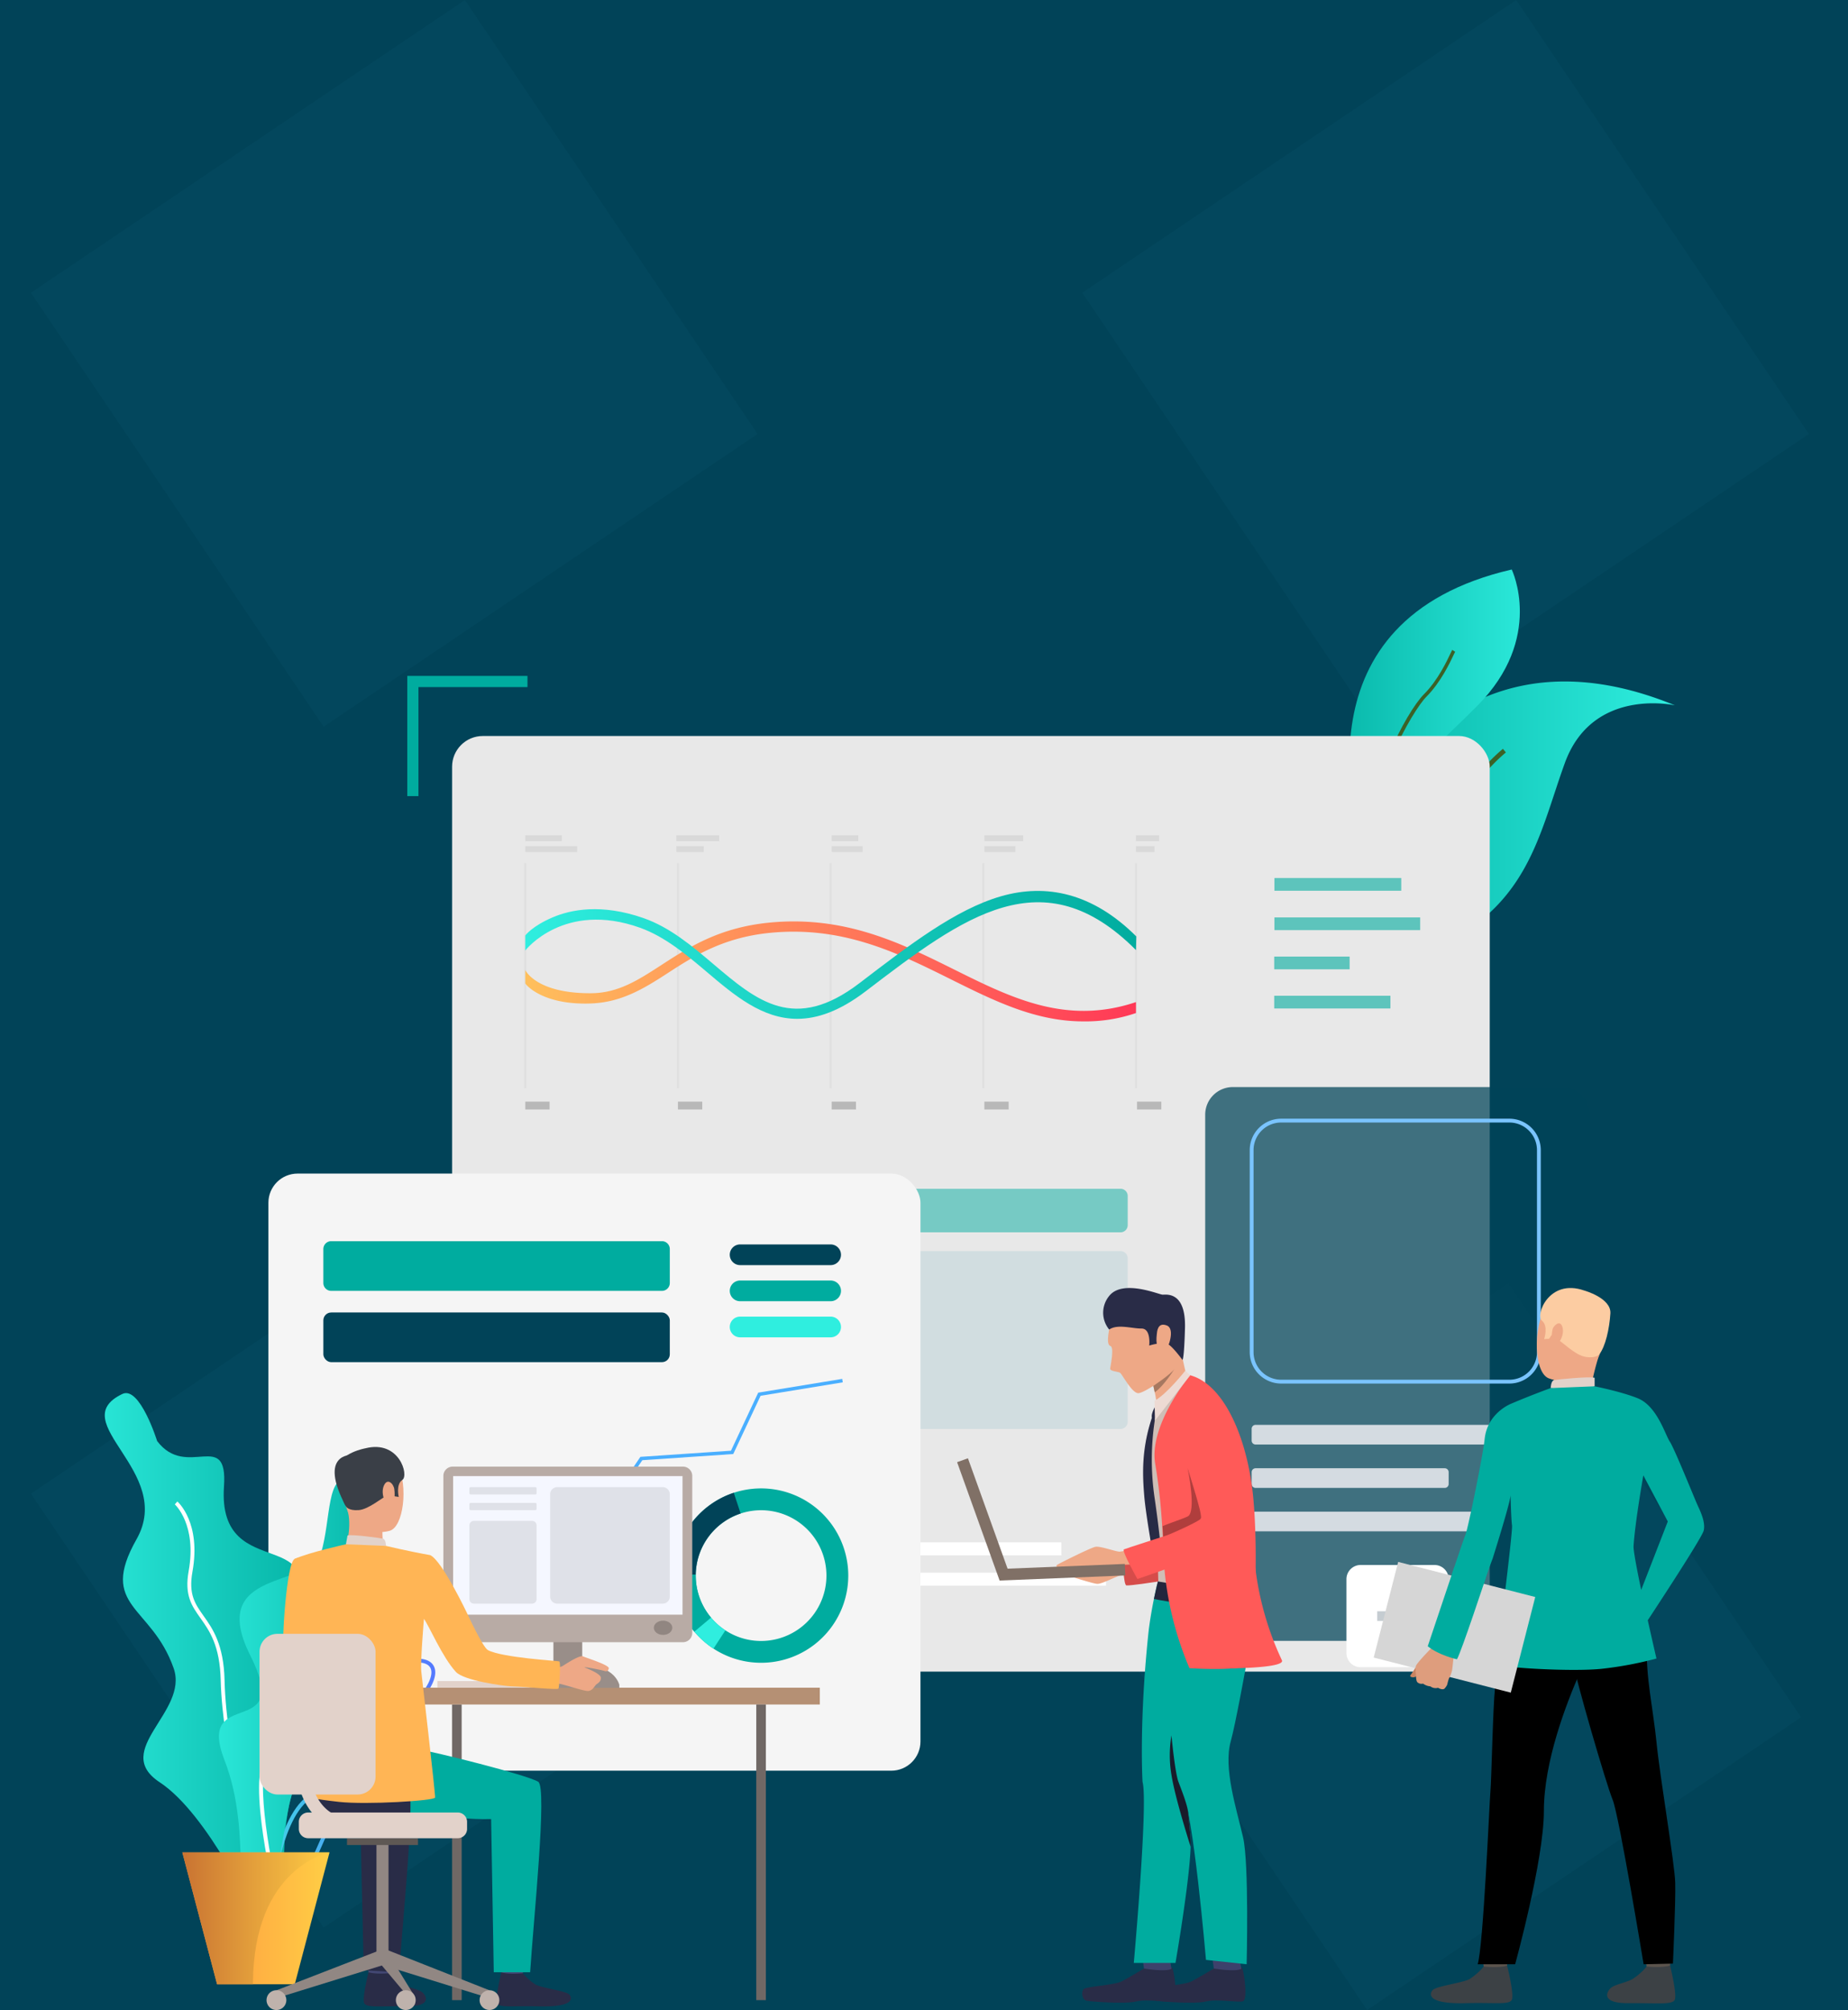 <svg id="background" xmlns="http://www.w3.org/2000/svg" xmlns:xlink="http://www.w3.org/1999/xlink" width="662" height="720" viewBox="0 0 662 720">
  <defs>
    <linearGradient id="linear-gradient" y1="0.5" x2="1" y2="0.5" gradientUnits="objectBoundingBox">
      <stop offset="0" stop-color="#3c6127"/>
      <stop offset="0.005" stop-color="#00ac9f"/>
      <stop offset="1" stop-color="#2feedf"/>
    </linearGradient>
    <linearGradient id="linear-gradient-2" x1="-284.206" y1="-103.267" x2="-284.206" y2="-104.468" gradientUnits="objectBoundingBox">
      <stop offset="0.005" stop-color="#3c6127"/>
      <stop offset="1" stop-color="#639c38"/>
    </linearGradient>
    <linearGradient id="linear-gradient-3" y1="0.5" x2="1" y2="0.5" gradientUnits="objectBoundingBox">
      <stop offset="0" stop-color="#00ac9f"/>
      <stop offset="0.005" stop-color="#00ac9f"/>
      <stop offset="1" stop-color="#2feedf"/>
    </linearGradient>
    <linearGradient id="linear-gradient-4" x1="-589.914" y1="-71.855" x2="-589.914" y2="-73.016" xlink:href="#linear-gradient-2"/>
    <linearGradient id="linear-gradient-5" x1="1.491" y1="0.5" x2="-0.431" y2="0.5" gradientUnits="objectBoundingBox">
      <stop offset="0" stop-color="#ffc05c"/>
      <stop offset="1" stop-color="#ff3857"/>
    </linearGradient>
    <linearGradient id="linear-gradient-6" x1="1.38" y1="0.5" x2="-0.399" y2="0.5" xlink:href="#linear-gradient-5"/>
    <linearGradient id="linear-gradient-7" x1="2.127" y1="0.5" x2="-0.615" y2="0.5" xlink:href="#linear-gradient-5"/>
    <linearGradient id="linear-gradient-8" y1="0.5" x2="1" y2="0.5" gradientUnits="objectBoundingBox">
      <stop offset="0" stop-color="#2feedf"/>
      <stop offset="1" stop-color="#00ac9f"/>
    </linearGradient>
    <linearGradient id="linear-gradient-9" y1="0.5" x2="1" y2="0.5" gradientUnits="objectBoundingBox">
      <stop offset="0" stop-color="#40d5e6"/>
      <stop offset="1" stop-color="#57f"/>
    </linearGradient>
    <linearGradient id="linear-gradient-12" y1="0.5" x2="1" y2="0.5" gradientUnits="objectBoundingBox">
      <stop offset="0" stop-color="#ff9340"/>
      <stop offset="1" stop-color="#ffce45"/>
    </linearGradient>
    <linearGradient id="linear-gradient-13" y1="0.5" x2="1" y2="0.5" gradientUnits="objectBoundingBox">
      <stop offset="0" stop-color="#c97332"/>
      <stop offset="1" stop-color="#ffce45"/>
    </linearGradient>
    <linearGradient id="linear-gradient-14" x1="7.867" y1="7.143" x2="6.867" y2="7.143" xlink:href="#linear-gradient-8"/>
    <linearGradient id="linear-gradient-15" x1="0" y1="0.5" x2="1" y2="0.5" xlink:href="#linear-gradient-5"/>
  </defs>
  <rect id="Rectangle_146" data-name="Rectangle 146" width="662" height="720" fill="#014358"/>
  <g id="Group_1066" data-name="Group 1066" transform="translate(92.219 29.862)" opacity="0.4">
    <rect id="Rectangle_210" data-name="Rectangle 210" width="187.516" height="187.516" transform="translate(450.923 -29.862) rotate(56)" fill="#054d64"/>
    <rect id="Rectangle_211" data-name="Rectangle 211" width="187.516" height="187.516" transform="translate(74.315 -29.862) rotate(56)" fill="#054d64"/>
    <rect id="Rectangle_212" data-name="Rectangle 212" width="187.516" height="187.516" transform="translate(74.315 400.306) rotate(56)" fill="#054d64"/>
    <rect id="Rectangle_213" data-name="Rectangle 213" width="187.516" height="187.516" transform="translate(448.124 429.823) rotate(56)" fill="#054d64"/>
  </g>
  <g id="Group_1063" data-name="Group 1063" transform="translate(-16.837 143.699)">
    <g id="Group_909" data-name="Group 909" transform="translate(487.927 100.408)">
      <path id="Path_1214" data-name="Path 1214" d="M384.674,145.329c-9.326,17.76-14.942,34.736-9.21,42.752a9.8,9.8,0,0,0,1.122,1.312c4.506,4.424,13.81,5.019,29.854-.341,42.708-14.267,46.228-42.669,56.186-70.051,9.82-27.042,38.695-20.829,39.431-20.665C435.465,71.043,400.491,115.224,384.674,145.329Z" transform="translate(-373.15 -89.79)" fill="url(#linear-gradient)"/>
      <g id="Group_908" data-name="Group 908" transform="translate(2.313 24.137)">
        <path id="Path_1215" data-name="Path 1215" d="M374.851,181.691A9.8,9.8,0,0,0,375.973,183c8.11-4.309,23.689-13.531,31.39-24.413a167.888,167.888,0,0,0,10.086-17.124c6.268-11.657,12.765-23.71,23.449-32.647l-1.069-1.283c-10.927,9.149-17.493,21.343-23.842,33.142A163.849,163.849,0,0,1,406,157.628C398.494,168.243,382.757,177.5,374.851,181.691Z" transform="translate(-374.851 -107.537)" fill="url(#linear-gradient-2)"/>
      </g>
    </g>
    <g id="Group_911" data-name="Group 911" transform="translate(500.262 60.301)">
      <path id="Path_1216" data-name="Path 1216" d="M388.272,163.779c.428,1.238.71,1.939.74,2.018.165-.661.325-1.321.487-1.953,7.117-28.284,14.739-30.869,38.453-54.67C452.205,84.832,440.331,60.3,440.331,60.3,362.5,78.316,383.753,150.72,388.272,163.779Z" transform="translate(-382.22 -60.301)" fill="url(#linear-gradient-3)"/>
      <g id="Group_910" data-name="Group 910" transform="translate(6.007 28.795)">
        <path id="Path_1217" data-name="Path 1217" d="M386.682,156.156c.428,1.238.71,1.939.74,2.018.165-.661.325-1.321.487-1.953-1.151-24.844,15.318-53.039,20.282-57.99,5.136-5.129,8.522-12.376,9.8-15.109.216-.452.418-.883.481-.983l-1.05-.666c-.1.162-.242.462-.556,1.126-1.251,2.675-4.571,9.779-9.556,14.747C401.017,103.625,385.7,132.021,386.682,156.156Z" transform="translate(-386.637 -81.473)" fill="url(#linear-gradient-4)"/>
      </g>
    </g>
    <rect id="Rectangle_148" data-name="Rectangle 148" width="371.707" height="335.133" rx="10.998" transform="translate(178.791 119.941)" fill="#e8e8e8" style="mix-blend-mode: hard-light;isolation: isolate"/>
    <path id="Rectangle_149" data-name="Rectangle 149" d="M2.561,0H78.005a2.56,2.56,0,0,1,2.56,2.56V13.038A2.561,2.561,0,0,1,78.005,15.6H2.561A2.561,2.561,0,0,1,0,13.038V2.561A2.561,2.561,0,0,1,2.561,0Z" transform="translate(340.243 282.127)" fill="#00ac9f" opacity="0.49"/>
    <path id="Rectangle_150" data-name="Rectangle 150" d="M2.561,0H78.005a2.56,2.56,0,0,1,2.56,2.56V61.137a2.56,2.56,0,0,1-2.56,2.56H2.561A2.561,2.561,0,0,1,0,61.136V2.561A2.561,2.561,0,0,1,2.561,0Z" transform="translate(340.243 304.461)" fill="#d1dde0" style="mix-blend-mode: hard-light;isolation: isolate"/>
    <rect id="Rectangle_151" data-name="Rectangle 151" width="45.43" height="4.558" transform="translate(473.371 170.81)" fill="#00ac9f" opacity="0.6"/>
    <rect id="Rectangle_152" data-name="Rectangle 152" width="52.214" height="4.558" transform="translate(473.371 184.92)" fill="#00ac9f" opacity="0.6"/>
    <rect id="Rectangle_153" data-name="Rectangle 153" width="27.014" height="4.558" transform="translate(473.293 198.953)" fill="#00ac9f" opacity="0.6"/>
    <rect id="Rectangle_154" data-name="Rectangle 154" width="41.622" height="4.561" transform="translate(473.293 212.982)" fill="#00ac9f" opacity="0.6"/>
    <rect id="Rectangle_155" data-name="Rectangle 155" width="198.777" height="4.663" transform="translate(198.256 408.775)" fill="#fff"/>
    <rect id="Rectangle_156" data-name="Rectangle 156" width="214.785" height="4.663" transform="translate(198.256 419.651)" fill="#fff"/>
    <rect id="Rectangle_157" data-name="Rectangle 157" width="139.364" height="4.663" transform="translate(198.256 430.529)" fill="#fff"/>
    <rect id="Rectangle_158" data-name="Rectangle 158" width="103.502" height="4.663" transform="translate(198.256 408.775)" fill="url(#linear-gradient-5)"/>
    <rect id="Rectangle_159" data-name="Rectangle 159" width="111.836" height="4.663" transform="translate(198.256 419.651)" fill="url(#linear-gradient-6)"/>
    <rect id="Rectangle_160" data-name="Rectangle 160" width="72.566" height="4.663" transform="translate(198.256 430.529)" fill="url(#linear-gradient-7)"/>
    <path id="Rectangle_161" data-name="Rectangle 161" d="M9.9,0H127.918a9.9,9.9,0,0,1,9.9,9.9V188.475a9.9,9.9,0,0,1-9.9,9.9H9.9a9.9,9.9,0,0,1-9.9-9.9V9.9A9.9,9.9,0,0,1,9.9,0Z" transform="translate(448.568 245.694)" fill="#014358" opacity="0.73"/>
    <path id="Rectangle_162" data-name="Rectangle 162" d="M1.406,0H97.759a1.407,1.407,0,0,1,1.407,1.407v4.23a1.407,1.407,0,0,1-1.407,1.407H1.407A1.407,1.407,0,0,1,0,5.637V1.406A1.406,1.406,0,0,1,1.406,0Z" transform="translate(465.211 366.694)" fill="#d4dbe1"/>
    <path id="Rectangle_163" data-name="Rectangle 163" d="M1.407,0H69.168a1.407,1.407,0,0,1,1.407,1.407V5.636a1.408,1.408,0,0,1-1.408,1.408H1.409A1.409,1.409,0,0,1,0,5.636V1.407A1.407,1.407,0,0,1,1.407,0Z" transform="translate(465.211 382.236)" fill="#d4dbe1"/>
    <path id="Rectangle_164" data-name="Rectangle 164" d="M1.408,0h81.02a1.407,1.407,0,0,1,1.407,1.407v4.23a1.407,1.407,0,0,1-1.407,1.407H1.408A1.408,1.408,0,0,1,0,5.636V1.408A1.408,1.408,0,0,1,1.408,0Z" transform="translate(465.211 397.779)" fill="#d4dbe1"/>
    <path id="Rectangle_165" data-name="Rectangle 165" d="M5.082,0H31.537a5.082,5.082,0,0,1,5.082,5.082V31.536a5.08,5.08,0,0,1-5.08,5.08H5.082A5.082,5.082,0,0,1,0,31.534V5.082A5.082,5.082,0,0,1,5.082,0Z" transform="translate(499.167 416.885)" fill="#fff"/>
    <rect id="Rectangle_166" data-name="Rectangle 166" width="3.468" height="14.57" transform="translate(515.743 427.907)" fill="#c5ccd1"/>
    <rect id="Rectangle_167" data-name="Rectangle 167" width="3.465" height="14.569" transform="translate(524.763 433.459) rotate(90)" fill="#c5ccd1"/>
    <g id="Group_922" data-name="Group 922" transform="translate(112.984 276.68)">
      <rect id="Rectangle_168" data-name="Rectangle 168" width="233.586" height="213.894" rx="10.462" fill="#f5f5f5" style="mix-blend-mode: hard-light;isolation: isolate"/>
      <g id="Group_912" data-name="Group 912" transform="translate(97.915 73.547)">
        <path id="Path_1218" data-name="Path 1218" d="M277.3,274.71l-.2-1.235-30.092,4.93L237.252,299.2l-32.445,2.2L194.3,316.9l-24.8-.616-.032,1.25,25.487.632L205.5,302.6l32.571-2.21,9.789-20.864Z" transform="translate(-169.461 -273.475)" fill="#4aafff"/>
      </g>
      <path id="Path_1219" data-name="Path 1219" d="M222.694,245.471h32.428a3.709,3.709,0,0,0,3.708-3.709h0a3.706,3.706,0,0,0-3.708-3.7H222.694a3.7,3.7,0,0,0-3.706,3.7h0A3.708,3.708,0,0,0,222.694,245.471Z" transform="translate(-53.713 -212.679)" fill="#014358"/>
      <path id="Path_1220" data-name="Path 1220" d="M222.694,254.981h32.428a3.709,3.709,0,0,0,3.708-3.709h0a3.708,3.708,0,0,0-3.708-3.708H222.694a3.706,3.706,0,0,0-3.706,3.708h0A3.708,3.708,0,0,0,222.694,254.981Z" transform="translate(-53.713 -209.256)" fill="#00ac9f"/>
      <path id="Path_1221" data-name="Path 1221" d="M222.694,264.489h32.428a3.706,3.706,0,0,0,3.708-3.706h0a3.709,3.709,0,0,0-3.708-3.709H222.694a3.708,3.708,0,0,0-3.706,3.709h0A3.705,3.705,0,0,0,222.694,264.489Z" transform="translate(-53.713 -205.832)" fill="#2feedf"/>
      <path id="Rectangle_169" data-name="Rectangle 169" d="M2.824,0H121.285a2.824,2.824,0,0,1,2.824,2.824V14.98a2.823,2.823,0,0,1-2.823,2.823H2.824A2.824,2.824,0,0,1,0,14.979V2.824A2.824,2.824,0,0,1,2.824,0Z" transform="translate(19.684 24.214)" fill="#00ac9f"/>
      <rect id="Rectangle_170" data-name="Rectangle 170" width="124.109" height="17.805" rx="2.824" transform="translate(19.684 49.755)" fill="#014358"/>
      <g id="Group_921" data-name="Group 921" transform="translate(145.261 112.771)">
        <g id="Group_914" data-name="Group 914">
          <g id="Group_913" data-name="Group 913">
            <path id="Path_1222" data-name="Path 1222" d="M260.7,315.1a31.226,31.226,0,1,0-50.393,36.891c.415.566.846,1.117,1.291,1.647A31.227,31.227,0,0,0,260.7,315.1Zm-11.366,37.336a23.382,23.382,0,0,1-31.752-3.827q-.5-.6-.97-1.236a23.411,23.411,0,1,1,32.721,5.063Z" transform="translate(-204.272 -302.314)" fill="#00ac9f"/>
          </g>
        </g>
        <g id="Group_916" data-name="Group 916" transform="translate(0.003 1.563)">
          <g id="Group_915" data-name="Group 915">
            <path id="Path_1223" data-name="Path 1223" d="M212.09,332.8l-7.815-.112a31.269,31.269,0,0,1,21.448-29.222l2.447,7.424A23.444,23.444,0,0,0,212.09,332.8Z" transform="translate(-204.275 -303.463)" fill="#014358"/>
          </g>
        </g>
        <g id="Group_918" data-name="Group 918" transform="translate(0 30.785)">
          <g id="Group_917" data-name="Group 917">
            <path id="Path_1224" data-name="Path 1224" d="M217.58,340.456l-5.984,5.029c-.445-.53-.876-1.081-1.291-1.647a31.1,31.1,0,0,1-6.029-18.89l7.815.112a23.3,23.3,0,0,0,4.519,14.159Q217.077,339.861,217.58,340.456Z" transform="translate(-204.272 -324.949)" fill="#00ac9f"/>
          </g>
        </g>
        <g id="Group_920" data-name="Group 920" transform="translate(7.323 46.292)">
          <g id="Group_919" data-name="Group 919">
            <path id="Path_1225" data-name="Path 1225" d="M216.509,347.456a31.123,31.123,0,0,1-6.852-6.075l5.984-5.029a23.251,23.251,0,0,0,5.135,4.556Z" transform="translate(-209.657 -336.351)" fill="#2feedf"/>
          </g>
        </g>
      </g>
    </g>
    <g id="Group_927" data-name="Group 927" transform="translate(54.37 355.313)">
      <path id="Path_1226" data-name="Path 1226" d="M60.686,277.519c6.233-2.981,12.435,16.861,12.435,16.861,10.595,14,25.4-4.624,23.952,16.3-2.534,36.619,42.149,11.514,21.535,49.745s18.2,21.617,5.391,52.443,3.793,67.59-15.481,52.483c0,0-16.972-37.216-34.475-48.732s10.486-25.18,5.01-40.818c-7.955-22.717-27.119-21.825-13.3-46.236S39.5,287.651,60.686,277.519Z" transform="translate(-54.37 -277.214)" fill="url(#linear-gradient-8)"/>
      <g id="Group_923" data-name="Group 923" transform="translate(25.089 38.822)">
        <path id="Path_1227" data-name="Path 1227" d="M107.98,441.069c-8.356-5.877-18.134-46.825-18.717-71.214-.3-12.493-3.992-17.7-7.249-22.29-3.115-4.387-5.8-8.181-4.238-16.884,2.995-16.636-4.878-23.816-4.959-23.885l.911-1.039c.351.3,8.549,7.712,5.408,25.169-1.463,8.132.949,11.533,4,15.839,3.206,4.518,7.2,10.142,7.5,23.057.626,26.174,10.622,64.835,18.129,70.115Z" transform="translate(-72.817 -305.758)" fill="#fff"/>
      </g>
      <g id="Group_924" data-name="Group 924" transform="translate(53.027 95.146)">
        <path id="Path_1228" data-name="Path 1228" d="M103.709,429.193a17.824,17.824,0,0,1-3.532-.384c-3.221-.65-5.331-2.349-6.275-5.05-2.252-6.441,2.965-16.9,7.2-21.947a32.2,32.2,0,0,0,6.4-20.758c-.128-2.014-.336-3.876-.521-5.52-.532-4.752-.917-8.185,1.125-10.479,1.8-2.021,5.272-2.9,11.611-2.925,11.12-.052,15.517-4.656,19.049-8.356a20.121,20.121,0,0,1,4.639-3.994h0c5.542-3.026,11.411-3.47,13.957-1.058,1.209,1.148,2.229,3.392.226,7.578a29.162,29.162,0,0,1-6.111,8.193c-2.565,2.619-4.262,4.351-3.38,7.8.208.808.447,1.627.687,2.448,1.714,5.862,3.657,12.507-6.377,17.016-2.13.957-4.069,1.719-5.782,2.391-7,2.749-11.231,4.409-16.005,14.482-.923,1.952-1.74,3.8-2.528,5.587C114.334,422.742,111.486,429.191,103.709,429.193Zm40.362-78.2a18.92,18.92,0,0,0-4.3,3.736c-3.713,3.888-8.334,8.729-20.042,8.783-5.829.027-9.095.787-10.585,2.463-1.632,1.833-1.276,5.01-.783,9.406.186,1.661.4,3.542.526,5.587a33.005,33.005,0,0,1-6.723,21.732c-4.193,4.993-8.942,14.929-6.958,20.6.772,2.209,2.538,3.605,5.246,4.152,9.45,1.909,12.06-4,16.382-13.8.793-1.8,1.612-3.656,2.543-5.621,5.006-10.572,9.679-12.4,16.749-15.178,1.7-.668,3.62-1.421,5.72-2.365,8.937-4.016,7.324-9.53,5.617-15.37-.245-.836-.487-1.667-.7-2.492-1.077-4.2,1.044-6.366,3.731-9.107a27.718,27.718,0,0,0,5.851-7.824c.907-1.9,1.657-4.473.069-5.976-2.089-1.98-7.395-1.435-12.344,1.266Z" transform="translate(-93.359 -347.171)" fill="url(#linear-gradient-9)"/>
      </g>
      <g id="Group_925" data-name="Group 925" transform="translate(58.614 106.181)">
        <path id="Path_1229" data-name="Path 1229" d="M98.846,434.248l-1.379-.072c.068-1.3,1.809-31.855,14.078-40.8,13.46-9.811,17.705-20.354,19.726-27.432,2.381-8.341,14.5-10.569,15.019-10.66l.241,1.36c-.118.022-11.788,2.172-13.931,9.679-2.078,7.273-6.436,18.106-20.24,28.169C100.616,403.054,98.864,433.937,98.846,434.248Z" transform="translate(-97.467 -355.285)" fill="url(#linear-gradient-9)"/>
      </g>
      <path id="Path_1230" data-name="Path 1230" d="M131.59,300.2c-8.721-2.991-6.909,13.818-10.595,26.254S80,331.883,95.663,363.025s-19.806,10.414-9.213,37.589.922,56.241,12.438,48.847,6.468-41.612,18.444-45.68,13.931-8.809,2.073-19.864,31.07-22.029,20.477-44.35S141.666,303.659,131.59,300.2Z" transform="translate(-43.544 -269.062)" fill="url(#linear-gradient-8)"/>
      <g id="Group_926" data-name="Group 926" transform="translate(55.27 70.123)">
        <path id="Path_1231" data-name="Path 1231" d="M100.425,437.748c-1.1-4.653-10.463-45.594-1.723-50.542,7.7-4.363,7.513-21.326,6.311-37.347-1.064-14.18,17.15-20.809,17.925-21.086l.462,1.3c-.18.065-17.995,6.555-17.01,19.68,1.234,16.451,1.367,33.911-7.007,38.653-6.637,3.759-.528,36.66,2.387,49.023Z" transform="translate(-95.008 -328.773)" fill="#fff"/>
      </g>
      <path id="Path_1232" data-name="Path 1232" d="M127.525,398.18l-12.451,47.238H87.25L74.8,398.18Z" transform="translate(-47.015 -233.66)" fill="url(#linear-gradient-12)"/>
      <path id="Path_1233" data-name="Path 1233" d="M127.525,398.18s-27.41,5.146-27.41,47.237H87.25L74.8,398.18Z" transform="translate(-47.015 -233.66)" fill="url(#linear-gradient-13)"/>
    </g>
    <g id="Group_928" data-name="Group 928" transform="translate(162.734 98.413)">
      <path id="Path_1234" data-name="Path 1234" d="M177.106,88.323V92.33H138.055v39.051h-4.008V88.323Z" transform="translate(-134.047 -88.323)" fill="url(#linear-gradient-14)"/>
    </g>
    <g id="Group_1015" data-name="Group 1015" transform="translate(109.81 374.612)">
      <g id="Group_929" data-name="Group 929" transform="translate(63.712 83.859)">
        <rect id="Rectangle_171" data-name="Rectangle 171" width="39.226" height="2.327" fill="#e2d2ca"/>
      </g>
      <g id="Group_930" data-name="Group 930" transform="translate(68.969 92.248)">
        <rect id="Rectangle_172" data-name="Rectangle 172" width="3.437" height="105.895" transform="translate(3.437 105.895) rotate(180)" fill="#706865"/>
      </g>
      <g id="Group_931" data-name="Group 931" transform="translate(96.799 83.197)">
        <rect id="Rectangle_173" data-name="Rectangle 173" width="27.266" height="3.326" fill="#ccbdb7"/>
      </g>
      <g id="Group_932" data-name="Group 932" transform="translate(105.269 54.825)">
        <rect id="Rectangle_174" data-name="Rectangle 174" width="10.325" height="31.361" fill="#998e89"/>
      </g>
      <g id="Group_933" data-name="Group 933" transform="translate(49.64 86.226)">
        <rect id="Rectangle_175" data-name="Rectangle 175" width="151.07" height="6.022" fill="#b59074"/>
      </g>
      <g id="Group_934" data-name="Group 934" transform="translate(8.377 39.668)">
        <path id="Path_1235" data-name="Path 1235" d="M113.562,330.683s-1.652,23.171,2.875,25.944c2.836,1.737,14.145,7.6,13.809,8.7s-6.385,9.776-6.385,9.776-21.72-14.3-22.42-18.812c-.684-4.4,1.069-33.926,4.054-35.286,2.236-1.017,3.416-.175,6.234,1.918C115.684,325.854,113.562,330.683,113.562,330.683Z" transform="translate(-101.293 -320.57)" fill="#ffb555"/>
      </g>
      <g id="Group_937" data-name="Group 937" transform="translate(38.496 183.079)">
        <g id="Group_936" data-name="Group 936">
          <g id="Group_935" data-name="Group 935">
            <path id="Path_1236" data-name="Path 1236" d="M132.312,426.621s-.675,4.688-.759,5.393-7.514-.415-7.514-.415l-.6-5.582S131.385,425.96,132.312,426.621Z" transform="translate(-123.438 -426.016)" fill="#424773"/>
          </g>
        </g>
      </g>
      <g id="Group_940" data-name="Group 940" transform="translate(37.334 188.163)">
        <g id="Group_939" data-name="Group 939">
          <g id="Group_938" data-name="Group 938">
            <path id="Path_1237" data-name="Path 1237" d="M131.94,430.071a20.044,20.044,0,0,0,4.631,4.057c2.277,1.231,5.854,1.719,7.2,2.993.972.921,3.54,4.881-5.916,4.8s-14.014.56-15.027-.959,1.465-11.21,1.465-11.21S126.532,430.559,131.94,430.071Z" transform="translate(-122.584 -429.754)" fill="#292c47"/>
          </g>
        </g>
      </g>
      <g id="Group_943" data-name="Group 943" transform="translate(86.095 183.123)">
        <g id="Group_942" data-name="Group 942">
          <g id="Group_941" data-name="Group 941">
            <path id="Path_1238" data-name="Path 1238" d="M167.312,426.653s-.676,4.688-.76,5.394-7.514-.416-7.514-.416l-.6-5.582S166.383,425.992,167.312,426.653Z" transform="translate(-158.436 -426.048)" fill="#424773"/>
          </g>
        </g>
      </g>
      <g id="Group_946" data-name="Group 946" transform="translate(84.934 188.208)">
        <g id="Group_945" data-name="Group 945">
          <g id="Group_944" data-name="Group 944">
            <path id="Path_1239" data-name="Path 1239" d="M166.938,430.1a20.056,20.056,0,0,0,4.631,4.056c2.278,1.231,10.655,2.243,12,3.518.971.921,2.588,4.623-10.717,4.277-9.451-.246-14.014.56-15.027-.96s1.466-11.208,1.466-11.208S161.4,430.647,166.938,430.1Z" transform="translate(-157.582 -429.787)" fill="#292c47"/>
          </g>
        </g>
      </g>
      <g id="Group_949" data-name="Group 949" transform="translate(16.672 102.699)">
        <g id="Group_948" data-name="Group 948">
          <g id="Group_947" data-name="Group 947">
            <path id="Path_1240" data-name="Path 1240" d="M114.127,366.915s27.012,4.57,33.112,5.526,39.179,9.191,43.316,11.7c3.291,2-1.727,49.945-2.9,68.239H174.626l-.945-54.877c-15.634.39-26.79-3.656-38.177-1.927s-20.877,4.186-28.111-5.516C107.393,390.059,107.125,369.034,114.127,366.915Z" transform="translate(-107.392 -366.915)" fill="#00ac9f"/>
          </g>
        </g>
      </g>
      <g id="Group_952" data-name="Group 952" transform="translate(11.36 108.539)">
        <g id="Group_951" data-name="Group 951">
          <g id="Group_950" data-name="Group 950">
            <path id="Path_1241" data-name="Path 1241" d="M142.156,450.878l-12.7-.786-1.238-54.135a77.206,77.206,0,0,1-14.485-.918l-10.252-23.829c8.984,1.8,37.77,9.058,41.609,11.385C148.388,384.591,143.33,432.583,142.156,450.878Z" transform="translate(-103.486 -371.209)" fill="#292c47"/>
          </g>
        </g>
      </g>
      <g id="Group_955" data-name="Group 955" transform="translate(29.041 0.978)">
        <g id="Group_954" data-name="Group 954">
          <g id="Group_953" data-name="Group 953">
            <path id="Path_1242" data-name="Path 1242" d="M123.288,292.6s9.9-2.736,13.678,4.951,2.066,22.259-2.924,23.628-12.167-.207-14.238-4.99-3.724-11.582-3.229-15.983S120.659,293.648,123.288,292.6Z" transform="translate(-116.486 -292.123)" fill="#eea886"/>
          </g>
        </g>
      </g>
      <g id="Group_958" data-name="Group 958" transform="translate(30.757 21.761)">
        <g id="Group_957" data-name="Group 957">
          <g id="Group_956" data-name="Group 956">
            <path id="Path_1243" data-name="Path 1243" d="M131,314.14s-.109,5.845.536,7.091-13.787.934-13.787.934,2.274-7.018.983-13C117.454,303.248,131,314.14,131,314.14Z" transform="translate(-117.748 -307.404)" fill="#eea886"/>
          </g>
        </g>
      </g>
      <g id="Group_961" data-name="Group 961" transform="translate(28.467)">
        <g id="Group_960" data-name="Group 960">
          <g id="Group_959" data-name="Group 959">
            <path id="Path_1244" data-name="Path 1244" d="M118.56,312.713s.773,1.568,4.507,1.315,8.664-4.76,10.249-5.163S135,307.56,135,307.56l.841,1.493,1.624.245s-1.1-4.517,1.3-6.105-1.083-14.4-13.265-11.31c0,0-9.3,1.7-9.421,6.893S116.756,309.963,118.56,312.713Z" transform="translate(-116.064 -291.404)" fill="#3a3f47"/>
          </g>
        </g>
      </g>
      <g id="Group_964" data-name="Group 964" transform="translate(30.945 31.597)">
        <g id="Group_963" data-name="Group 963">
          <g id="Group_962" data-name="Group 962">
            <path id="Path_1245" data-name="Path 1245" d="M132.244,318.478s-.039-2.38-1.119-2.609-11.344-1.64-12.67-1.119l-.569,3.143S120.439,319.463,132.244,318.478Z" transform="translate(-117.886 -314.636)" fill="#e2d2ca"/>
          </g>
        </g>
      </g>
      <g id="Group_967" data-name="Group 967" transform="translate(44.117 12.449)">
        <g id="Group_966" data-name="Group 966">
          <g id="Group_965" data-name="Group 965">
            <path id="Path_1246" data-name="Path 1246" d="M131.727,303.2c-.277-1.952-2.5-4.192-3.767-1.153s.858,7.468,2.285,7.23S132.1,305.848,131.727,303.2Z" transform="translate(-127.571 -300.557)" fill="#eea886"/>
          </g>
        </g>
      </g>
      <g id="Group_970" data-name="Group 970" transform="translate(88.28 63.571)">
        <g id="Group_969" data-name="Group 969">
          <g id="Group_968" data-name="Group 968">
            <path id="Path_1247" data-name="Path 1247" d="M160.062,338.148a.029.029,0,0,0-.019,0C160.118,338.179,160.129,338.182,160.062,338.148Z" transform="translate(-160.043 -338.145)" fill="#323657"/>
          </g>
        </g>
      </g>
      <g id="Group_973" data-name="Group 973" transform="translate(26.905 2.844)">
        <g id="Group_972" data-name="Group 972">
          <g id="Group_971" data-name="Group 971">
            <path id="Path_1248" data-name="Path 1248" d="M120.964,293.5s-12.073-.569-2.107,18.278Z" transform="translate(-114.915 -293.495)" fill="#3a3f47"/>
          </g>
        </g>
      </g>
      <g id="Group_975" data-name="Group 975" transform="translate(6.055 180.282)">
        <g id="Group_974" data-name="Group 974">
          <path id="Path_1249" data-name="Path 1249" d="M99.585,438.306l.9,2.526,37.946-11.757-1.818-5.116Z" transform="translate(-99.585 -423.959)" fill="#918783"/>
        </g>
      </g>
      <g id="Group_977" data-name="Group 977" transform="translate(41.888 142.344)">
        <g id="Group_976" data-name="Group 976">
          <rect id="Rectangle_176" data-name="Rectangle 176" width="4.313" height="41.254" fill="#918783"/>
        </g>
      </g>
      <g id="Group_979" data-name="Group 979" transform="translate(31.325 140.151)">
        <g id="Group_978" data-name="Group 978">
          <rect id="Rectangle_177" data-name="Rectangle 177" width="25.438" height="2.431" fill="#5e5854"/>
        </g>
      </g>
      <g id="Group_981" data-name="Group 981" transform="translate(43.523 179.96)">
        <g id="Group_980" data-name="Group 980">
          <path id="Path_1250" data-name="Path 1250" d="M165.979,438.391l-.9,2.526L127.134,429.16l1.668-5.438Z" transform="translate(-127.134 -423.723)" fill="#918783"/>
        </g>
      </g>
      <g id="Group_983" data-name="Group 983" transform="translate(43.523 179.96)">
        <g id="Group_982" data-name="Group 982">
          <path id="Path_1251" data-name="Path 1251" d="M139.243,440.648v2.939L127.134,429.16l1.668-5.438Z" transform="translate(-127.134 -423.723)" fill="#918783"/>
        </g>
      </g>
      <g id="Group_985" data-name="Group 985" transform="translate(78.821 194.597)">
        <g id="Group_984" data-name="Group 984">
          <circle id="Ellipse_1" data-name="Ellipse 1" cx="3.546" cy="3.546" r="3.546" fill="#bfb2ac"/>
        </g>
      </g>
      <g id="Group_987" data-name="Group 987" transform="translate(48.84 194.596)">
        <g id="Group_986" data-name="Group 986">
          <path id="Path_1252" data-name="Path 1252" d="M138.137,438.031a3.546,3.546,0,1,1-3.547-3.547A3.546,3.546,0,0,1,138.137,438.031Z" transform="translate(-131.044 -434.484)" fill="#bfb2ac"/>
        </g>
      </g>
      <g id="Group_989" data-name="Group 989" transform="translate(2.508 194.596)">
        <g id="Group_988" data-name="Group 988">
          <path id="Path_1253" data-name="Path 1253" d="M104.07,438.031a3.546,3.546,0,1,1-3.546-3.547A3.545,3.545,0,0,1,104.07,438.031Z" transform="translate(-96.977 -434.484)" fill="#bfb2ac"/>
        </g>
      </g>
      <g id="Group_990" data-name="Group 990" transform="translate(14.079 130.943)">
        <path id="Rectangle_178" data-name="Rectangle 178" d="M3.343,0h53.58a3.343,3.343,0,0,1,3.343,3.343V5.866a3.342,3.342,0,0,1-3.342,3.342H3.342A3.342,3.342,0,0,1,0,5.866V3.343A3.343,3.343,0,0,1,3.343,0Z" fill="#e2d2ca"/>
      </g>
      <g id="Group_991" data-name="Group 991" transform="translate(177.945 92.248)">
        <rect id="Rectangle_179" data-name="Rectangle 179" width="3.437" height="105.895" fill="#706865"/>
      </g>
      <g id="Group_992" data-name="Group 992" transform="translate(65.853 7.037)">
        <path id="Rectangle_180" data-name="Rectangle 180" d="M3.334,0H85.822a3.335,3.335,0,0,1,3.335,3.335V59.56a3.334,3.334,0,0,1-3.334,3.334H3.334A3.334,3.334,0,0,1,0,59.56V3.334A3.334,3.334,0,0,1,3.334,0Z" fill="#b8aba5"/>
      </g>
      <g id="Group_993" data-name="Group 993" transform="translate(69.345 10.437)">
        <rect id="Rectangle_181" data-name="Rectangle 181" width="82.173" height="49.638" fill="#f5f7ff"/>
      </g>
      <g id="Group_994" data-name="Group 994" transform="translate(141.242 62.205)">
        <path id="Path_1254" data-name="Path 1254" d="M205.609,339.7c0,1.412-1.482,2.556-3.313,2.556s-3.312-1.144-3.312-2.556,1.484-2.554,3.312-2.554S205.609,338.283,205.609,339.7Z" transform="translate(-198.984 -337.141)" fill="#918681"/>
      </g>
      <g id="Group_995" data-name="Group 995" transform="translate(105.279 78.225)">
        <path id="Path_1255" data-name="Path 1255" d="M196.151,357v-1.119s-1.574-6.961-12.7-6.961-10.9,8.08-10.9,8.08Z" transform="translate(-172.542 -348.92)" fill="#998e89"/>
      </g>
      <g id="Group_997" data-name="Group 997" transform="translate(102.687 74.947)">
        <g id="Group_996" data-name="Group 996">
          <path id="Path_1256" data-name="Path 1256" d="M173.094,350.821a10.972,10.972,0,0,0,3.3-.721c.885-.536,6.184-4.1,7.43-3.529s9.53,3.109,9.242,4.319-1.054,1.095-1.639.881-6.6-1.477-7.131-1.265c0,0,5.909,2.156,5.933,3.728s-1.236,1.957-1.8,2.551-1.234,2.071-2.755,2.186-8.953-2.473-10.483-2.59-4.36.094-4.552-.156S173.094,350.821,173.094,350.821Z" transform="translate(-170.636 -346.51)" fill="#eea886"/>
        </g>
      </g>
      <g id="Group_1000" data-name="Group 1000" transform="translate(10.733 34.854)">
        <g id="Group_999" data-name="Group 999">
          <g id="Group_998" data-name="Group 998">
            <path id="Path_1257" data-name="Path 1257" d="M153.419,320.917c-7.709-1.355-15.824-3.3-15.824-3.3l-14.358-.585s-13.178,2.9-18.366,5.244c-.492.223-.5,11.756-1.846,14.78l4.3,9.077s2.485,17.98,3,25.977c.237,3.672-.669,35.48-.669,35.48s1.289.635,11.088,1.716,34.283-.39,34.438-1.548-4.742-43.094-4.96-45.268c-.332-3.333.964-18.735.964-18.735,1.846,2.479,6.553,13.679,11.458,19.007,2.886,3.136,17.176,5.058,19.869,5.148,5.863.2,16.559,1.361,16.871.792.249-.341.933-9.493.262-9.718-.588-.194-20.448-1.338-25.538-4.038-1.861-.987-7.427-13.122-7.427-13.122S157.672,322.828,153.419,320.917Z" transform="translate(-103.025 -317.031)" fill="#ffb555"/>
          </g>
        </g>
      </g>
      <g id="Group_1001" data-name="Group 1001" transform="translate(0 66.931)">
        <rect id="Rectangle_182" data-name="Rectangle 182" width="41.56" height="57.562" rx="6.418" fill="#e2d2ca"/>
      </g>
      <g id="Group_1002" data-name="Group 1002" transform="translate(12.53 103.68)">
        <path id="Path_1258" data-name="Path 1258" d="M126.011,401.815c-6.127,0-11.1-2.059-14.771-6.116-8.309-9.174-6.815-25.3-6.749-25.98a2.312,2.312,0,0,1,4.6.456c-.018.184-1.341,14.8,5.582,22.429,2.8,3.087,6.509,4.585,11.336,4.585a2.313,2.313,0,0,1,0,4.627Z" transform="translate(-104.346 -367.636)" fill="#e2d2ca"/>
      </g>
      <g id="Group_1005" data-name="Group 1005" transform="translate(75.171 14.39)">
        <g id="Group_1004" data-name="Group 1004">
          <g id="Group_1003" data-name="Group 1003">
            <path id="Rectangle_183" data-name="Rectangle 183" d="M.478,0H23.593a.479.479,0,0,1,.479.479V2.145a.479.479,0,0,1-.479.479H.478A.478.478,0,0,1,0,2.145V.478A.478.478,0,0,1,.478,0Z" fill="#dfe1e8"/>
          </g>
        </g>
      </g>
      <g id="Group_1008" data-name="Group 1008" transform="translate(75.171 20.016)">
        <g id="Group_1007" data-name="Group 1007">
          <g id="Group_1006" data-name="Group 1006">
            <path id="Rectangle_184" data-name="Rectangle 184" d="M.479,0H23.593a.479.479,0,0,1,.479.479V2.144a.477.477,0,0,1-.477.477H.478A.478.478,0,0,1,0,2.144V.479A.479.479,0,0,1,.479,0Z" fill="#dfe1e8"/>
          </g>
        </g>
      </g>
      <g id="Group_1011" data-name="Group 1011" transform="translate(75.171 26.467)">
        <g id="Group_1010" data-name="Group 1010">
          <g id="Group_1009" data-name="Group 1009">
            <path id="Rectangle_185" data-name="Rectangle 185" d="M1.606,0H22.465a1.606,1.606,0,0,1,1.606,1.606V28.049a1.606,1.606,0,0,1-1.606,1.606H1.607A1.607,1.607,0,0,1,0,28.048V1.606A1.606,1.606,0,0,1,1.606,0Z" fill="#dfe1e8"/>
          </g>
        </g>
      </g>
      <g id="Group_1014" data-name="Group 1014" transform="translate(104.102 14.39)">
        <g id="Group_1013" data-name="Group 1013">
          <g id="Group_1012" data-name="Group 1012">
            <path id="Rectangle_186" data-name="Rectangle 186" d="M2.545,0H40.321a2.544,2.544,0,0,1,2.544,2.544V39.188a2.545,2.545,0,0,1-2.545,2.545H2.545A2.545,2.545,0,0,1,0,39.188V2.545A2.545,2.545,0,0,1,2.545,0Z" fill="#dfe1e8"/>
          </g>
        </g>
      </g>
    </g>
    <g id="Group_1023" data-name="Group 1023" transform="translate(204.622 155.496)">
      <g id="Group_1016" data-name="Group 1016" transform="translate(0 9.944)">
        <rect id="Rectangle_187" data-name="Rectangle 187" width="0.77" height="80.701" fill="#e0e0e0"/>
      </g>
      <g id="Group_1017" data-name="Group 1017" transform="translate(54.692 9.944)">
        <rect id="Rectangle_188" data-name="Rectangle 188" width="0.769" height="80.701" fill="#e0e0e0"/>
      </g>
      <g id="Group_1018" data-name="Group 1018" transform="translate(109.383 9.944)">
        <rect id="Rectangle_189" data-name="Rectangle 189" width="0.769" height="80.701" fill="#e0e0e0"/>
      </g>
      <g id="Group_1019" data-name="Group 1019" transform="translate(164.075 9.944)">
        <rect id="Rectangle_190" data-name="Rectangle 190" width="0.769" height="80.701" fill="#e0e0e0"/>
      </g>
      <g id="Group_1020" data-name="Group 1020" transform="translate(218.767 9.944)">
        <rect id="Rectangle_191" data-name="Rectangle 191" width="0.768" height="80.701" fill="#e0e0e0"/>
      </g>
      <rect id="Rectangle_192" data-name="Rectangle 192" width="8.702" height="2.805" transform="translate(0.384 95.424)" fill="#b8b8b8"/>
      <rect id="Rectangle_193" data-name="Rectangle 193" width="13.1" height="2.104" transform="translate(0.384)" fill="#d9d9d9"/>
      <rect id="Rectangle_194" data-name="Rectangle 194" width="18.582" height="2.101" transform="translate(0.384 3.889)" fill="#d9d9d9"/>
      <rect id="Rectangle_195" data-name="Rectangle 195" width="15.38" height="2.104" transform="translate(54.487)" fill="#d9d9d9"/>
      <rect id="Rectangle_196" data-name="Rectangle 196" width="9.834" height="2.101" transform="translate(54.487 3.889)" fill="#d9d9d9"/>
      <rect id="Rectangle_197" data-name="Rectangle 197" width="9.531" height="2.104" transform="translate(110.152)" fill="#d9d9d9"/>
      <rect id="Rectangle_198" data-name="Rectangle 198" width="11.108" height="2.101" transform="translate(110.152 3.889)" fill="#d9d9d9"/>
      <rect id="Rectangle_199" data-name="Rectangle 199" width="13.882" height="2.104" transform="translate(164.844)" fill="#d9d9d9"/>
      <rect id="Rectangle_200" data-name="Rectangle 200" width="11.108" height="2.101" transform="translate(164.844 3.889)" fill="#d9d9d9"/>
      <rect id="Rectangle_201" data-name="Rectangle 201" width="8.29" height="2.104" transform="translate(219.152)" fill="#d9d9d9"/>
      <rect id="Rectangle_202" data-name="Rectangle 202" width="6.633" height="2.101" transform="translate(219.152 3.889)" fill="#d9d9d9"/>
      <rect id="Rectangle_203" data-name="Rectangle 203" width="8.702" height="2.805" transform="translate(55.076 95.424)" fill="#b8b8b8"/>
      <rect id="Rectangle_204" data-name="Rectangle 204" width="8.702" height="2.805" transform="translate(110.152 95.424)" fill="#b8b8b8"/>
      <rect id="Rectangle_205" data-name="Rectangle 205" width="8.701" height="2.805" transform="translate(164.844 95.424)" fill="#b8b8b8"/>
      <rect id="Rectangle_206" data-name="Rectangle 206" width="8.702" height="2.805" transform="translate(219.534 95.424)" fill="#b8b8b8"/>
      <g id="Group_1021" data-name="Group 1021" transform="translate(0.385 30.867)">
        <path id="Path_1259" data-name="Path 1259" d="M364.941,188.791c-17.058,0-31.888-7.374-47.347-15.063-19.084-9.49-38.819-19.3-65.114-16.617-16.79,1.715-27.329,8.555-36.626,14.585-8.419,5.465-16.379,10.267-27.159,10.679-17.422.661-23.466-6.769-23.567-7.223v-4.768h0c.022.083,3.826,8.424,23.548,8.325,9.713-.05,16.882-4.7,25.183-10.086,9.647-6.258,20.579-13.352,38.25-15.158,27.348-2.795,47.566,7.259,67.118,16.98,20.459,10.174,39.981,19.715,64.668,11.438v3.92A55.7,55.7,0,0,1,364.941,188.791Z" transform="translate(-165.128 -152.99)" fill="url(#linear-gradient-15)"/>
      </g>
      <g id="Group_1022" data-name="Group 1022" transform="translate(0.385 19.941)">
        <path id="Path_1260" data-name="Path 1260" d="M262.547,190.769c-12.591,0-22.578-8.469-32.356-16.757-7.414-6.285-15.1-12.711-23.983-15.881-27.095-9.674-40.956,7.99-41.08,8.147V160.9c.147-.184,2.619-3.4,9.773-6.46,6.512-2.792,17.44-5.019,32.512.226,9.549,3.32,17.479,10.043,25.149,16.546,15.558,13.191,28.995,24.581,52.328,6.739,17.674-13.515,34.334-26.393,50.724-31.1,16.036-4.6,32.749-1.234,48.4,14.412l-.116,4.88c-33.236-33.382-61.535-12.232-96.777,14.716C277.781,188,269.739,190.769,262.547,190.769Z" transform="translate(-165.128 -144.957)" fill="url(#linear-gradient-8)"/>
      </g>
    </g>
    <g id="Group_1024" data-name="Group 1024" transform="translate(464.524 257.021)">
      <path id="Path_1261" data-name="Path 1261" d="M448.953,299.823H367.2a11.275,11.275,0,0,1-11.261-11.261V216.207A11.276,11.276,0,0,1,367.2,204.943h81.748a11.274,11.274,0,0,1,11.26,11.264v72.355A11.274,11.274,0,0,1,448.953,299.823ZM367.2,206.314a9.9,9.9,0,0,0-9.889,9.893v72.355a9.9,9.9,0,0,0,9.889,9.89h81.748a9.9,9.9,0,0,0,9.889-9.89V216.207a9.9,9.9,0,0,0-9.889-9.893Z" transform="translate(-355.943 -204.943)" fill="#7ac4ff"/>
    </g>
    <g id="Group_1041" data-name="Group 1041" transform="translate(508.915 317.675)">
      <g id="Group_1025" data-name="Group 1025" transform="translate(97.044 237.072)">
        <path id="Path_1262" data-name="Path 1262" d="M459.936,424.522s.74,5.19.832,5.968,8.239-.458,8.239-.458l.658-6.179S460.955,423.79,459.936,424.522Z" transform="translate(-459.936 -423.851)" fill="#5c544d"/>
      </g>
      <g id="Group_1026" data-name="Group 1026" transform="translate(83.655 242.701)">
        <path id="Path_1263" data-name="Path 1263" d="M464.227,428.341a22.138,22.138,0,0,1-5.077,4.491c-2.5,1.363-6.421,1.9-7.9,3.313-1.065,1.017-3.88,5.4,6.485,5.315s15.369.62,16.478-1.062-1.608-12.408-1.608-12.408S470.157,428.881,464.227,428.341Z" transform="translate(-450.092 -427.99)" fill="#3c4145"/>
      </g>
      <g id="Group_1027" data-name="Group 1027" transform="translate(38.676 237.072)">
        <path id="Path_1264" data-name="Path 1264" d="M417.02,424.522s.741,5.19.832,5.968,8.238-.458,8.238-.458l.664-6.179S418.039,423.79,417.02,424.522Z" transform="translate(-417.02 -423.851)" fill="#5c544d"/>
      </g>
      <g id="Group_1028" data-name="Group 1028" transform="translate(20.499 242.701)">
        <path id="Path_1265" data-name="Path 1265" d="M422.579,428.341a22.037,22.037,0,0,1-5.077,4.491c-2.5,1.363-11.684,2.482-13.158,3.892-1.065,1.019-2.836,5.119,11.752,4.736,10.364-.273,15.364.62,16.476-1.062s-1.61-12.408-1.61-12.408S428.649,428.942,422.579,428.341Z" transform="translate(-403.655 -427.99)" fill="#3c4145"/>
      </g>
      <g id="Group_1029" data-name="Group 1029" transform="translate(71.611 103.76)">
        <path id="Path_1266" data-name="Path 1266" d="M463.778,325.831s4.332,12.878,3.763,23.975,2.241,23.243,3.389,34.835c1.283,12.926,6.528,43.523,6.72,50.436s-.816,28.992-.816,28.992l-10.5.241s-8.819-53.491-11.1-58.949-13.61-44.37-13.991-48.736S463.778,325.831,463.778,325.831Z" transform="translate(-441.236 -325.831)"/>
      </g>
      <g id="Group_1030" data-name="Group 1030" transform="translate(37.259 102.273)">
        <path id="Path_1267" data-name="Path 1267" d="M428.726,328.516s-5.769,30.418-6.53,37.21-1.269,32.872-1.65,37.117-2.541,55.554-4.568,61.86H429.4s10.3-37.3,10.3-54.947,7.96-38.366,13.1-50.01,16.9-11.918,20.065-33.521C472.872,326.225,433,321.664,428.726,328.516Z" transform="translate(-415.978 -324.738)"/>
      </g>
      <g id="Group_1031" data-name="Group 1031" transform="translate(58.441 1.128)">
        <path id="Path_1268" data-name="Path 1268" d="M450.4,251.339s-10.583-3.952-15.462,4.1-4.408,24.183.928,26.165,13.345.947,16.077-4.094,5.2-12.328,5.077-17.2S453.178,252.744,450.4,251.339Z" transform="translate(-431.552 -250.369)" fill="#eea886"/>
      </g>
      <g id="Group_1032" data-name="Group 1032" transform="translate(64.222 22.118)">
        <path id="Path_1269" data-name="Path 1269" d="M436.108,275.555s.43,2.773-.279,4.141,13.312,1.4,13.312,1.4a92.227,92.227,0,0,1,3.293-13.712C454.593,261.1,436.108,275.555,436.108,275.555Z" transform="translate(-435.803 -265.802)" fill="#eea886"/>
      </g>
      <g id="Group_1033" data-name="Group 1033" transform="translate(59.671)">
        <path id="Path_1270" data-name="Path 1270" d="M453.639,273.239s-.964,1.6-4.914.978-8.766-5.874-10.415-6.451-1.666-1.545-1.666-1.545l-1.032,1.508-1.75.109s1.6-4.7-.811-6.614,2.5-15.214,15.166-10.788c0,0,9.724,2.683,9.372,8.213S455.816,270.485,453.639,273.239Z" transform="translate(-432.457 -249.54)" fill="#fccca2"/>
      </g>
      <g id="Group_1034" data-name="Group 1034" transform="translate(63.417 32.005)">
        <path id="Path_1271" data-name="Path 1271" d="M435.211,276.914s.046-2.611,1.227-2.863,13.065-1.393,14.516-.821v3.042S448.155,277.994,435.211,276.914Z" transform="translate(-435.211 -273.072)" fill="#e2d2ca"/>
      </g>
      <g id="Group_1035" data-name="Group 1035" transform="translate(63.809 12.652)">
        <path id="Path_1272" data-name="Path 1272" d="M435.812,260.86c.223-.929,2.58-3.581,3.483-.741s-1.366,6.657-2.63,6.33S435.247,263.212,435.812,260.86Z" transform="translate(-435.499 -258.842)" fill="#eea886"/>
      </g>
      <g id="Group_1036" data-name="Group 1036" transform="translate(19.359 35.205)">
        <path id="Path_1273" data-name="Path 1273" d="M446.875,276.067s-6.513,2.339-14.056,5.545c0,0-8.673,3.238-9.613,12.821-.5,5.088-5.915,32.079-6.931,34.364s-13.024,38.978-13.445,39.739,9.8,5,10.474,4.666,11.627-33.467,12.73-35.92c0,0,6.3-19.862,6.473-22.824,0,0,.181,8.44.518,10.808s-5.606,48.365-5.433,49.634,27.012,2.882,37.758,1.7a131.655,131.655,0,0,0,19.413-3.659s-8.454-36.3-8.2-40.324c.569-8.768,3.5-25.285,3.5-25.285l8.761,16.516L477.61,352.7l2.566,8.767s20.837-31.489,21.513-34.364-1.02-6.542-2.12-8.91-8.324-20.4-10.014-22.936-4.551-12.7-11.462-15.53c-5.779-2.364-15.476-4.3-15.476-4.3Z" transform="translate(-402.817 -275.425)" fill="#00ac9f"/>
      </g>
      <g id="Group_1037" data-name="Group 1037" transform="translate(0 98.111)">
        <rect id="Rectangle_207" data-name="Rectangle 207" width="50.678" height="35.354" transform="matrix(0.969, 0.248, -0.248, 0.969, 8.782, 0)" fill="#d6d6d6"/>
      </g>
      <g id="Group_1038" data-name="Group 1038" transform="translate(13.087 135.805)">
        <path id="Path_1274" data-name="Path 1274" d="M400.212,349.393s-1.4,2.267-1.916,2.915,1.259,1.053,2.02.4S400.212,349.393,400.212,349.393Z" transform="translate(-398.205 -349.393)" fill="#c98462"/>
      </g>
      <g id="Group_1039" data-name="Group 1039" transform="translate(14.984 127.554)">
        <path id="Path_1275" data-name="Path 1275" d="M409.934,359.32a5.473,5.473,0,0,0,1.008-1.419s.245-1.034.465-1.759a5.007,5.007,0,0,1,.194-.552,10,10,0,0,0,1.121-2.983c.219-1.4.827-7.677.827-7.677l-3.8-.959-3.055-.646s-6.6,6.583-6.953,7.864a3.681,3.681,0,0,0-.079.37,12.718,12.718,0,0,0,.1,2.619c-.014.218.019,2.4.526,2.81a2.131,2.131,0,0,0,2.016.486,5.1,5.1,0,0,0,2.626.987,3.167,3.167,0,0,0,2.75.513S409.1,359.853,409.934,359.32Z" transform="translate(-399.6 -343.326)" fill="#de9d7d"/>
      </g>
      <g id="Group_1040" data-name="Group 1040" transform="translate(19.372 99.84)">
        <path id="Path_1276" data-name="Path 1276" d="M423.614,326.937S414.9,353.324,413.3,356.092c0,0-6.387-1.344-10.474-4.666l9.561-28.477Z" transform="translate(-402.826 -322.949)" fill="#00ac9f"/>
      </g>
    </g>
    <g id="Group_1062" data-name="Group 1062" transform="translate(359.694 317.676)">
      <path id="Path_1277" data-name="Path 1277" d="M331.953,326.843a33.262,33.262,0,0,0-3.811-.227c-1.22.068-6.632,3.1-8.455,3.019s-14.006-4.069-14.569-4.389.148-1.19.148-1.19l26.956-2.643Z" transform="translate(-269.491 -223.662)" fill="#eea886"/>
      <g id="Group_1042" data-name="Group 1042" transform="translate(59.376 59.734)">
        <path id="Path_1278" data-name="Path 1278" d="M347.275,293.461l2.783,28.394s1.213,3.508-6.736,4.8c-8.117,1.321-20.8,4.076-20.8,4.076s.211,9.47,1.281,9.526c3.093.165,26.125-3.735,35.248-5.663,7.237-1.527,2.7-40.238,2.7-40.238Z" transform="translate(-322.522 -293.461)" fill="#d64c4a"/>
      </g>
      <path id="Path_1279" data-name="Path 1279" d="M331.512,318.655a33.217,33.217,0,0,1-3.736.789c-1.217.114-7.018-2.088-8.809-1.73s-13.248,6.1-13.758,6.5.324,1.153.324,1.153l27.049-1.383Z" transform="translate(-269.44 -225.009)" fill="#eea886"/>
      <g id="Group_1045" data-name="Group 1045" transform="translate(69.842 242.962)">
        <g id="Group_1044" data-name="Group 1044">
          <g id="Group_1043" data-name="Group 1043">
            <path id="Path_1280" data-name="Path 1280" d="M352.337,428.976s-5.609,3.407-8.151,4.677-12.476,1.746-13.445,2.692-.575,3.911,1.076,4.194,13.741,1.231,17.759.241,11.574.5,13.239-.083.476-9.572-.193-11.584S352.337,428.976,352.337,428.976Z" transform="translate(-330.218 -428.182)" fill="#292c47"/>
          </g>
        </g>
      </g>
      <g id="Group_1048" data-name="Group 1048" transform="translate(91.447 240.068)">
        <g id="Group_1047" data-name="Group 1047">
          <g id="Group_1046" data-name="Group 1046">
            <path id="Path_1281" data-name="Path 1281" d="M346.1,426.069l.514,3.673s7.57,1.319,9.844.129l-.612-3.816Z" transform="translate(-346.103 -426.055)" fill="#3d416b"/>
          </g>
        </g>
      </g>
      <path id="Path_1282" data-name="Path 1282" d="M335.339,334.928c-.212,2.541-.381,8.087-.509,13.916-.029,1.3-.053,2.6-.075,3.9-.146,7.847-.216,15.111-.216,15.111.37,9.869,1.933,31.228,4.873,36.028,3.965,6.474,8.564,60.354,8.564,60.354l14.568,1.565s.9-36.022-1.276-45.43c-2.429-10.5-7.094-24.826-4.43-34.382,1.674-6,5.163-25.3,5.163-25.3s3.729-21.708-.141-38.37C360.893,318.158,335.339,334.928,335.339,334.928Z" transform="translate(-258.82 -223.575)" fill="#00ac9f"/>
      <g id="Group_1051" data-name="Group 1051" transform="translate(44.824 242.962)">
        <g id="Group_1050" data-name="Group 1050">
          <g id="Group_1049" data-name="Group 1049">
            <path id="Path_1283" data-name="Path 1283" d="M333.942,428.976s-5.607,3.407-8.149,4.677-12.477,1.746-13.448,2.692-.575,3.911,1.076,4.194,13.742,1.231,17.761.241,11.574.5,13.237-.083.477-9.572-.193-11.584S333.942,428.976,333.942,428.976Z" transform="translate(-311.822 -428.182)" fill="#292c47"/>
          </g>
        </g>
      </g>
      <g id="Group_1054" data-name="Group 1054" transform="translate(66.429 240.068)">
        <g id="Group_1053" data-name="Group 1053">
          <g id="Group_1052" data-name="Group 1052">
            <path id="Path_1284" data-name="Path 1284" d="M327.708,426.069l.514,3.673s7.569,1.319,9.843.129l-.612-3.816Z" transform="translate(-327.708 -426.055)" fill="#3d416b"/>
          </g>
        </g>
      </g>
      <path id="Path_1285" data-name="Path 1285" d="M325.405,465.162H340.34s5.015-28.881,5.427-41.607h0a32.764,32.764,0,0,0-.041-3.517c-.219-2.7-.54-5.656-.835-8.718,0-.022,0-.042-.007-.064-.879-9.108-1.529-19.11,1.489-25.88,2.534-5.688,8.808-24.273,8.808-24.273s6.864-20.927,5.474-37.978c-.351-4.26-26.883,6.447-26.883,6.447a156.659,156.659,0,0,0-2.987,16.091c-3.592,33.106-2.247,54.673-2.247,54.673C330.591,407.647,325.405,465.162,325.405,465.162Z" transform="translate(-262.108 -223.407)" fill="#00ac9f"/>
      <g id="Group_1055" data-name="Group 1055" transform="translate(67.561 31.253)">
        <path id="Path_1286" data-name="Path 1286" d="M334.961,276.846s-5.187,12.317-6.253,18.913,3.306,24.658,3.5,28.388c.615,11.579.9,24.386.9,24.386L358.388,359.8a230.929,230.929,0,0,0,4.488-22.879,102.429,102.429,0,0,0-.66-30.71c-3.52-22.707-17.731-33.694-17.731-33.694Z" transform="translate(-328.54 -272.52)" fill="#cfbeb6"/>
      </g>
      <g id="Group_1056" data-name="Group 1056" transform="translate(54.047 2.432)">
        <path id="Path_1287" data-name="Path 1287" d="M319.36,262.31s-1.753,6.784.078,7.32c1.511.442.087,7.026-.05,8.079s2.8,1.068,3.543,1.538,4.359,7.645,6.7,7.312,11.743-6.444,13.824-10.045,1.141-17.319-2.1-22.405S322.483,250.449,319.36,262.31Z" transform="translate(-318.604 -251.329)" fill="#eea886"/>
      </g>
      <g id="Group_1057" data-name="Group 1057" transform="translate(69.067 8.374)">
        <path id="Path_1288" data-name="Path 1288" d="M329.648,277.448s.182.664.445,1.692c.11.431.234.925.365,1.462.1.409.205.841.307,1.287.039.161.076.321.116.487.171.749.344,1.534.5,2.309a25.031,25.031,0,0,1,.654,5.035c-.139,3.029,10.667-11.29,10.667-11.29a146.371,146.371,0,0,1-3.622-20.365C337.977,247.165,329.648,277.448,329.648,277.448Z" transform="translate(-329.648 -255.698)" fill="#eea886"/>
      </g>
      <g id="Group_1058" data-name="Group 1058" transform="translate(52.282)">
        <path id="Path_1289" data-name="Path 1289" d="M319.505,264.411a9.475,9.475,0,0,1-.086-11.926c4.806-6.271,17.92-.575,19.245-.56s8.368-1.244,7.993,12.034c-.335,11.82-.917,11.31-.917,11.31s-3.642-4.961-5.17-5.582c-2.383-.968-6.728.476-6.728.476s.729-6.128-2.766-6.109S322.537,262.347,319.505,264.411Z" transform="translate(-317.306 -249.54)" fill="#292c47"/>
      </g>
      <g id="Group_1059" data-name="Group 1059" transform="translate(71.415 13.145)">
        <path id="Path_1290" data-name="Path 1290" d="M331.5,262.6c.1-.842.228-4.381,3.543-3.138s.248,8.608-.229,8.81S330.648,269.68,331.5,262.6Z" transform="translate(-331.374 -259.205)" fill="#eea886"/>
      </g>
      <path id="Path_1291" data-name="Path 1291" d="M330.71,333.093s1.162-5.457,1.385-6.273l34.114,5.676-.345,4.409S341.279,335.435,330.71,333.093Z" transform="translate(-260.198 -221.716)" fill="#23263d"/>
      <path id="Path_1292" data-name="Path 1292" d="M360.154,311.368a107.857,107.857,0,0,0,10.24,49.238c1.473,3.114-22.584,2.953-22.584,2.953Z" transform="translate(-254.041 -227.28)" fill="#ff5a58"/>
      <g id="Group_1060" data-name="Group 1060" transform="translate(70.71 31.253)">
        <path id="Path_1293" data-name="Path 1293" d="M331.112,304.24c.446,2.618.832,5.265,1.166,7.91h0c.665,5.274,1.118,10.565,1.412,15.726.03.539.057,1.076.086,1.609q.067,1.3.121,2.59.067,1.714.118,3.4a117.41,117.41,0,0,0,9.367,41.967s17.244,1.18,21.683-1.232c0,0,3.1-26.434,1.691-52.567-.107-2.017-.243-4.034-.411-6.035v0c-1.753-21.165-10.028-41.628-22.692-45.09C343.351,272.8,328.764,290.471,331.112,304.24Z" transform="translate(-330.856 -272.52)" fill="#ff5a58"/>
      </g>
      <rect id="Rectangle_208" data-name="Rectangle 208" width="45.047" height="4.127" transform="translate(60.251 102.958) rotate(177.685)" fill="#807066"/>
      <rect id="Rectangle_209" data-name="Rectangle 209" width="45.048" height="4.126" transform="translate(15.226 104.778) rotate(-109.756)" fill="#807066"/>
      <path id="Path_1294" data-name="Path 1294" d="M335.474,381.515c1.269,8.209,6.749,25.37,6.872,25.751a32.778,32.778,0,0,0-.041-3.517c-.219-2.7-.54-5.656-.835-8.718,0-.022,0-.042-.007-.064-.286-2.663-2.194-7.569-3.463-10.9-1.281-3.363-2.527-16.7-2.527-16.7A42.314,42.314,0,0,0,335.474,381.515Z" transform="translate(-258.688 -207.118)" fill="#191b2b"/>
      <path id="Path_1295" data-name="Path 1295" d="M330.554,276.911c.171.749.344,1.534.5,2.309,3.177-2.183,6.826-7.984,7.052-8.345C336.812,272.756,330.648,276.844,330.554,276.911Z" transform="translate(-260.254 -241.859)" fill="#a77860"/>
      <path id="Path_1296" data-name="Path 1296" d="M333,317.716q.045.79.087,1.571.065,1.271.12,2.527c3.871-.79,11.22-2.764,13.433-6.682,3.015-5.342-4.5-17.825-4.666-18.093.068.333,3.217,15.7,0,17.229C339.887,315.258,335.554,316.614,333,317.716Z" transform="translate(-259.374 -232.439)" fill="#b03e3d"/>
      <path id="Path_1297" data-name="Path 1297" d="M332.253,283.434a93.549,93.549,0,0,0-.318,28.823c1.935,13.129,2.685,22.548,2.685,22.548l-.97,3.7-1.767-2.844s-3.048-16.816-3.615-23.8c-.575-7.052-1.178-16.52,2.9-28.5Z" transform="translate(-261.226 -237.364)" fill="#282b45"/>
      <path id="Path_1298" data-name="Path 1298" d="M331.606,284.49a1.883,1.883,0,0,1-.846.579c-.525.159-1.419-.582.775-4.605Z" transform="translate(-260.408 -238.406)" fill="#282b45"/>
      <g id="Group_1061" data-name="Group 1061" transform="translate(70.709 29.608)">
        <path id="Path_1299" data-name="Path 1299" d="M341.89,271.31s-6.66,8.473-11.035,10.778l.171,7.132,12.625-16.265Z" transform="translate(-330.855 -271.31)" fill="#eddad3"/>
      </g>
      <path id="Path_1300" data-name="Path 1300" d="M359.278,292.435c-.513-3.241-4.292-17.018-12.079-14.992s-5.593,11.4-3.894,18.463c1.776,7.391,8.141,25.24,7.03,26.354s-10.119,5.2-12.084,5.875-14.453,4.64-15.415,5.054c-.943.4,4.83,10.618,4.83,10.618s31.126-10.613,36.4-14.047S359.278,292.435,359.278,292.435Z" transform="translate(-263.07 -239.567)" fill="#ff5a58"/>
    </g>
  </g>
</svg>
